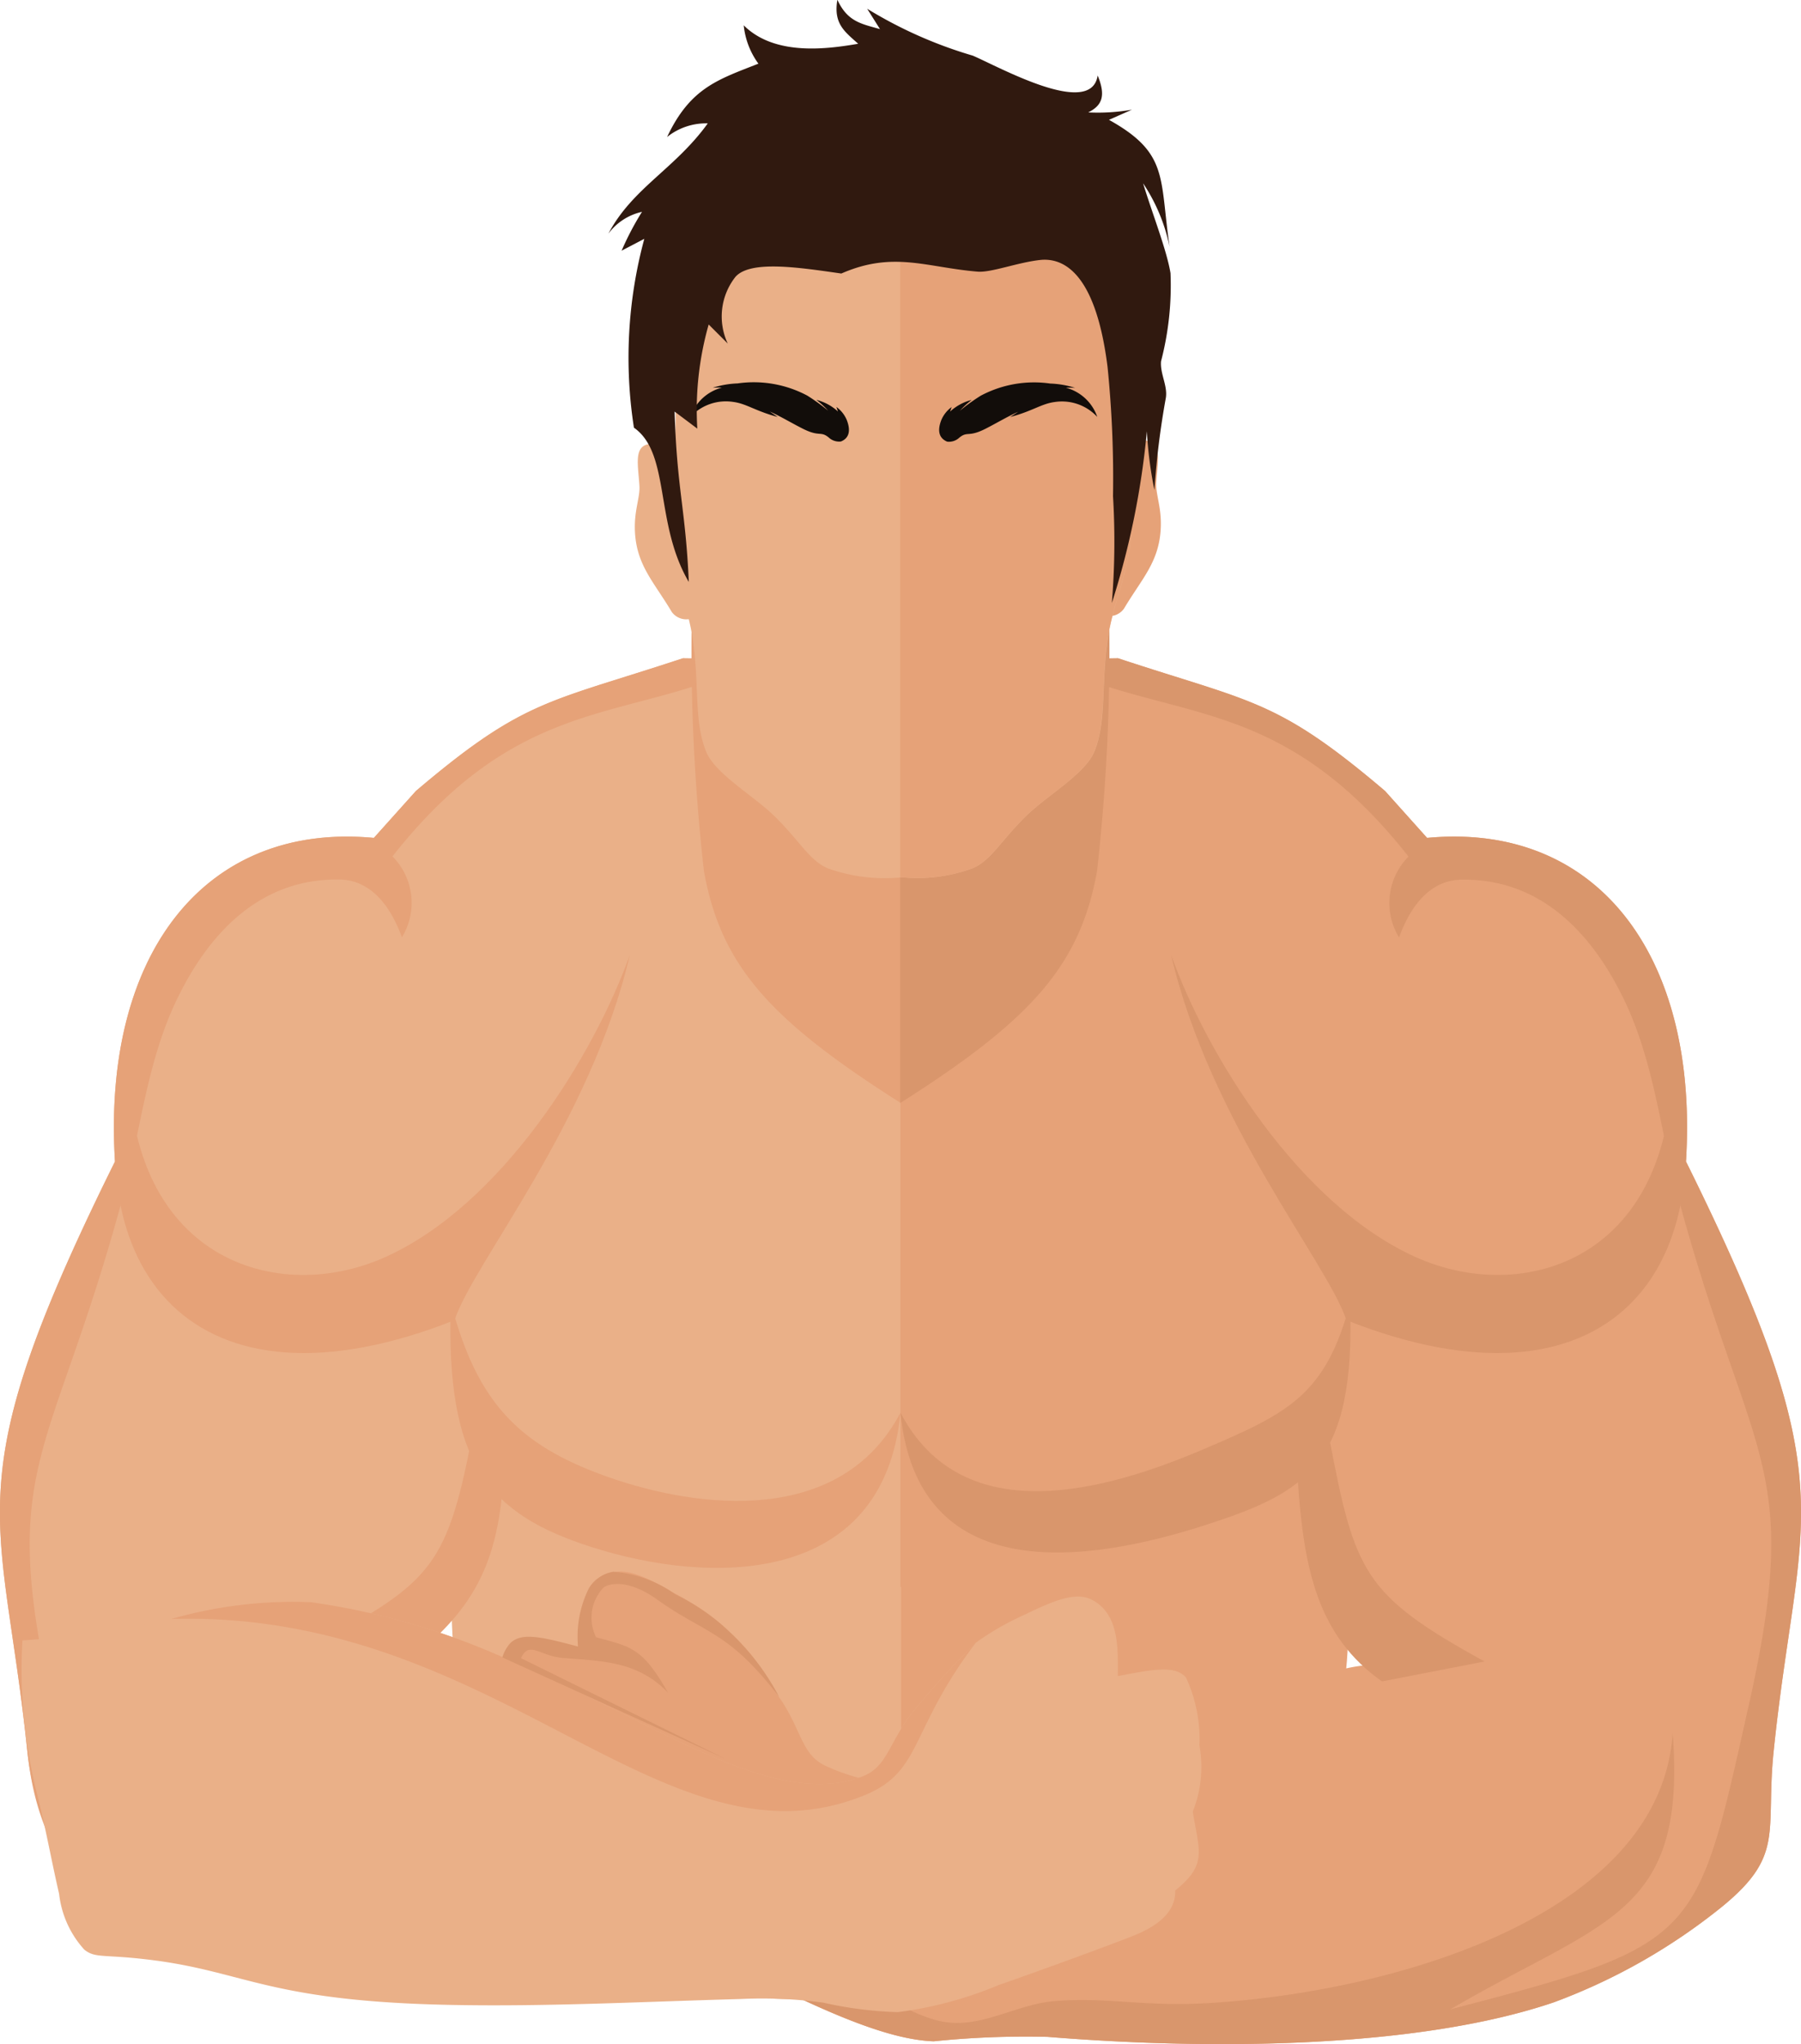 <svg xmlns="http://www.w3.org/2000/svg" width="66.088" height="75.001" viewBox="0 0 66.088 75.001">
  <g id="Group_18" data-name="Group 18" transform="translate(-181 -678)">
    <path id="Path_357" data-name="Path 357" d="M187.61,597.5H171.828l-1.23,3.909c-.176,4.8.293,6.863,1.23,11.576H187.61Z" transform="translate(27 133)" fill="#eab088" fill-rule="evenodd"/>
    <path id="Path_358" data-name="Path 358" d="M179.058,569.153c-4.945,1.634-5.818,1.491-9.795,4.868l-1.544,1.722c-6.245-.587-9.97,4.324-9.5,11.873-5.965,12.045-4.144,12.711-3.219,21.612.313,3.014,1.688,4.338,1.94,5.766l10.005-9.271c3.416-1.449,4.676-2.424,5.1-6.293l15,3.8v-33.97Z" transform="translate(27 133)" fill="#eab088" fill-rule="evenodd"/>
    <path id="Path_359" data-name="Path 359" d="M179.058,569.153c-4.945,1.634-5.818,1.491-9.795,4.868l-1.544,1.722c-6.245-.587-9.97,4.324-9.5,11.873-5.965,12.045-4.144,12.711-3.219,21.612.313,3.014,1.292,3.794,1.94,5.766l.844-.789a32.848,32.848,0,0,1-1.89-6.739c-1.986-8.882.016-8.822,2.668-18.747.583-2.18.828-4.755,1.92-7.029,1.2-2.5,3.1-4.472,5.992-4.419.9.017,1.73.631,2.275,2.12a2.422,2.422,0,0,0-.346-2.968c4.148-5.279,7.706-5.073,11.477-6.382l7.172,1.753v-2.529Z" transform="translate(27 133)" fill="#e6a278" fill-rule="evenodd"/>
    <path id="Path_360" data-name="Path 360" d="M179.83,568.411l-.446-.806a72.926,72.926,0,0,0,.447,9.359c.625,3.467,2.415,5.458,7.224,8.508V572.347Z" transform="translate(27 133)" fill="#e6a278" fill-rule="evenodd"/>
    <path id="Path_361" data-name="Path 361" d="M187.043,596.831c-2.179,4.155-7.372,3.555-10.783,2.343-3.262-1.159-4.771-2.76-5.715-6.375-.208,5.947,1.4,7.758,5.158,8.963C180.033,603.153,186.421,603.244,187.043,596.831Z" transform="translate(27 133)" fill="#e6a278" fill-rule="evenodd"/>
    <path id="Path_362" data-name="Path 362" d="M171.311,597.745c-.943,4.983-1.643,5.354-6.059,7.792l3.215.791c2.763-2.017,3.793-3.705,4.007-7.123Z" transform="translate(27 133)" fill="#e6a278" fill-rule="evenodd"/>
    <path id="Path_363" data-name="Path 363" d="M177.112,580.034c-1.319,3.7-4.7,9.168-8.974,11.09-4.16,1.87-9.876-.088-9.38-8.122-2.2,8.686,2.379,14.212,11.922,10.438C171.354,591.367,175.683,586.179,177.112,580.034Z" transform="translate(27 133)" fill="#e6a278" fill-rule="evenodd"/>
    <path id="Path_364" data-name="Path 364" d="M182.7,607.433a30.687,30.687,0,0,0-2.22-2.818,10.076,10.076,0,0,0-1.758-1.173c-1.03-.6-1.791-.951-2.385-.693-1.058.462-1.073,1.771-1.139,2.732-1.292-.345-2.076-.544-2.493-.121a5.338,5.338,0,0,0-.663,2.444,4.415,4.415,0,0,0,.075,2.448c-.34,1.454-.67,1.9.443,2.93-.077.768.525,1.343,1.463,1.785,1.092.515,3.48,1.575,4.761,2.122a14.176,14.176,0,0,0,3.626,1.244,14.207,14.207,0,0,0,2.753-.159,16.853,16.853,0,0,1,3.028.073c3.625.353,7.038.771,10.572.945,11.451.565,15.775.1,16.625-12.264-5.656-1.537-8.052-.949-10.954-.848-2.375.08-4.153,1.753-6.95,2.689-5.087,1.7-9.97,2.538-13.2,1.016C183.442,609.388,183.43,608.575,182.7,607.433Z" transform="translate(27 133)" fill="#e6a278" fill-rule="evenodd"/>
    <path id="Path_365" data-name="Path 365" d="M187.066,597.5H202.3l1.188,3.909c.17,4.8-.284,6.863-1.188,11.576H187.066Z" transform="translate(27 133)" fill="#e6a278" fill-rule="evenodd"/>
    <path id="Path_366" data-name="Path 366" d="M195.029,569.153c4.944,1.634,5.818,1.491,9.795,4.868l1.543,1.722c6.246-.587,9.972,4.324,9.5,11.873,5.965,12.045,4.145,12.711,3.22,21.612-.314,3.014.438,3.843-1.94,5.766a21.922,21.922,0,0,1-6.133,3.475c-4.963,1.685-12.486,1.76-18.575,1.266a33.007,33.007,0,0,0-4.175.163c-1.655-.054-3.9-1.059-6.271-2.229a37.162,37.162,0,0,1-5.724-3.277l.832-2.97,3.681-2.492c14.571,5.625,15.151-1.084,26.359-3.206-3.416-1.449-4.677-2.424-5.1-6.293l-15,3.8V569.264Z" transform="translate(27 133)" fill="#e6a278" fill-rule="evenodd"/>
    <path id="Path_367" data-name="Path 367" d="M195.029,569.153c4.944,1.634,5.818,1.491,9.795,4.868l1.543,1.722c6.246-.587,9.972,4.324,9.5,11.873,5.965,12.045,4.145,12.711,3.22,21.612-.314,3.014.438,3.843-1.94,5.766a21.922,21.922,0,0,1-6.133,3.475c-4.963,1.685-12.486,1.76-18.575,1.266a33.007,33.007,0,0,0-4.175.163c-1.655-.054-3.9-1.059-6.271-2.229a37.162,37.162,0,0,1-5.724-3.277l.147-.523a73.723,73.723,0,0,0,9.231,4.062c1.1.394,2.1,1.2,3.265,1.286,1.278.09,2.484-.683,3.76-.792,2-.169,3.275.23,5.842.061,7.054-.468,16.438-3.368,16.866-9.9.508,6.709-2.47,6.819-8.163,10.141,9.2-2.4,9.021-2.517,10.975-11.255,1.987-8.882-.017-8.822-2.667-18.747-.583-2.18-.828-4.755-1.922-7.029-1.2-2.5-3.1-4.472-5.99-4.419-.906.017-1.731.631-2.275,2.12a2.419,2.419,0,0,1,.347-2.968c-4.15-5.279-7.707-5.073-11.479-6.382l-7.171,1.753v-2.529Z" transform="translate(27 133)" fill="#d9966c" fill-rule="evenodd"/>
    <path id="Path_368" data-name="Path 368" d="M194.257,568.411l.444-.806a72.811,72.811,0,0,1-.445,9.359c-.625,3.467-2.416,5.458-7.224,8.508V572.347Z" transform="translate(27 133)" fill="#d9966c" fill-rule="evenodd"/>
    <path id="Path_369" data-name="Path 369" d="M195.379,561.533c.4-.507.546-.4.766-.344.486.131.33.784.284,1.521-.025.428.192.883.167,1.623-.043,1.275-.692,1.888-1.352,3a.662.662,0,0,1-.839.2l.562-5.437Z" transform="translate(27 133)" fill="#e6a278" fill-rule="evenodd"/>
    <path id="Path_370" data-name="Path 370" d="M178.513,561.652c-.4-.508-.545-.4-.765-.345-.486.132-.33.784-.284,1.521.025.429-.192.884-.167,1.623.043,1.275.692,1.888,1.352,3a.662.662,0,0,0,.839.2l-.561-5.437Z" transform="translate(27 133)" fill="#eab088" fill-rule="evenodd"/>
    <path id="Path_371" data-name="Path 371" d="M187.161,577.194h-.106a6.2,6.2,0,0,1-2.678-.333c-.686-.3-1.01-.981-1.942-1.9-.788-.777-2.2-1.564-2.531-2.4-.447-1.137-.233-2.375-.483-4.107-.2-1.364-.82-2.569-.857-3.915-.041-1.441.237-2.874.23-4.473-.012-3.092-.035-5.058,1.836-6.6h0a8.1,8.1,0,0,1,1.723-1.071l.021-.01.123-.056.07-.032c.034-.013.066-.027.1-.041l.1-.041.105-.041.093-.037.134-.05.065-.023c.066-.023.132-.047.2-.069h0c3.327-1.115,7.529-.625,10.076,1.472,1.872,1.541,1.849,3.505,1.835,6.6-.007,1.6.272,3.033.231,4.473-.039,1.345-.659,2.551-.857,3.916-.25,1.731-.035,2.969-.483,4.1-.33.836-1.745,1.624-2.531,2.4-.932.92-1.256,1.6-1.941,1.9A5.841,5.841,0,0,1,187.161,577.194Z" transform="translate(27 133)" fill="#eab088" fill-rule="evenodd"/>
    <path id="Path_372" data-name="Path 372" d="M187.161,577.194h-.128v-25.78a10.19,10.19,0,0,1,6.4,2.052c1.872,1.541,1.849,3.505,1.835,6.6-.007,1.6.272,3.033.231,4.473-.039,1.345-.659,2.551-.857,3.916-.25,1.731-.035,2.969-.483,4.105-.33.836-1.745,1.624-2.531,2.4-.932.92-1.256,1.6-1.941,1.9A5.867,5.867,0,0,1,187.161,577.194Z" transform="translate(27 133)" fill="#e6a278" fill-rule="evenodd"/>
    <path id="Path_373" data-name="Path 373" d="M185.07,560.405a1.118,1.118,0,0,0-.377-.472l.055.164a1.849,1.849,0,0,0-.792-.427,3.6,3.6,0,0,1,.435.4,7.185,7.185,0,0,0-.77-.556,4.178,4.178,0,0,0-2.554-.446,3.386,3.386,0,0,0-.913.159,2.834,2.834,0,0,1,.335-.005,1.666,1.666,0,0,0-1.152,1.072,1.77,1.77,0,0,1,1.576-.546c.485.066.8.331,1.625.551l-.292-.2c.419.19.8.422,1.208.628.63.318.646.077.95.32a.563.563,0,0,0,.453.152C185.15,561.082,185.231,560.814,185.07,560.405Z" transform="translate(27 133)" fill="#120d0a" fill-rule="evenodd"/>
    <path id="Path_374" data-name="Path 374" d="M188.544,560.407a1.131,1.131,0,0,1,.375-.471l-.055.164a1.868,1.868,0,0,1,.792-.428,3.811,3.811,0,0,0-.436.4,7.155,7.155,0,0,1,.77-.554,4.163,4.163,0,0,1,2.549-.445,3.37,3.37,0,0,1,.911.158,2.882,2.882,0,0,0-.337-.005,1.666,1.666,0,0,1,1.151,1.07,1.765,1.765,0,0,0-1.572-.544c-.485.066-.8.331-1.623.549l.293-.193c-.418.19-.8.421-1.205.627-.629.317-.646.077-.949.318a.555.555,0,0,1-.451.152C188.464,561.082,188.383,560.815,188.544,560.407Z" transform="translate(27 133)" fill="#120d0a" fill-rule="evenodd"/>
    <path id="Path_375" data-name="Path 375" d="M189.873,554.967c-1.887-.157-3.093-.766-5,.069-1.535-.219-3.325-.5-3.882.118a2.345,2.345,0,0,0-.286,2.452l-.7-.7a11.465,11.465,0,0,0-.417,3.821l-.833-.625c.085,2.861.4,3.542.521,6.251-1.264-2.146-.667-4.718-2.014-5.661a16.7,16.7,0,0,1,.381-6.929l-.833.435a10.5,10.5,0,0,1,.748-1.425,2.1,2.1,0,0,0-1.233.8c.885-1.676,2.442-2.375,3.647-4.046a2.282,2.282,0,0,0-1.493.5c.851-1.807,1.869-2.107,3.351-2.691a2.872,2.872,0,0,1-.539-1.407c1.143,1.14,3.077.869,4.2.677-.49-.444-.914-.729-.763-1.614.369.8.867.88,1.563,1.076l-.47-.747a16.009,16.009,0,0,0,3.874,1.72c.963.411,4.346,2.308,4.584.729.306.743.167,1.1-.347,1.354a7.213,7.213,0,0,0,1.605-.1l-.843.373c2.2,1.225,1.852,2.114,2.224,4.655a6.574,6.574,0,0,0-.973-2.328c.335,1.1.871,2.461,1.007,3.3a11,11,0,0,1-.347,3.231c-.042.456.252.906.174,1.354a30.04,30.04,0,0,0-.418,3.369,14.9,14.9,0,0,1-.277-2.154,29.659,29.659,0,0,1-1.284,6.3,27.7,27.7,0,0,0,.042-3.917,40.466,40.466,0,0,0-.2-4.741c-.412-3.3-1.514-4-2.425-3.932C191.377,554.614,190.378,555.01,189.873,554.967Z" transform="translate(27 133)" fill="#30190f" fill-rule="evenodd"/>
    <path id="Path_376" data-name="Path 376" d="M187.043,596.831c2.305,4.4,7.616,2.844,11.177,1.319,3.021-1.292,4.437-1.958,5.322-5.352.206,5.947-1.6,6.966-5.356,8.173C193.856,602.36,187.666,603.244,187.043,596.831Z" transform="translate(27 133)" fill="#d9966c" fill-rule="evenodd"/>
    <path id="Path_377" data-name="Path 377" d="M202.775,597.745c.942,4.983,1.277,5.78,5.7,8.217l-3.764.731c-2.337-1.652-2.881-4.07-3.094-7.488Z" transform="translate(27 133)" fill="#d9966c" fill-rule="evenodd"/>
    <path id="Path_378" data-name="Path 378" d="M196.974,580.034c1.318,3.7,4.7,9.168,8.973,11.09,4.162,1.87,9.877-.088,9.382-8.122,2.2,8.686-2.381,14.212-11.923,10.438C202.733,591.367,198.4,586.179,196.974,580.034Z" transform="translate(27 133)" fill="#d9966c" fill-rule="evenodd"/>
    <path id="Path_379" data-name="Path 379" d="M187.4,607.934a31.857,31.857,0,0,1,2.408-2.661,10.133,10.133,0,0,1,1.835-1.047c1.068-.523,1.852-.828,2.427-.528,1.024.533.949,1.84.949,2.8,1.313-.254,2.108-.4,2.5.052a5.344,5.344,0,0,1,.493,2.484,4.418,4.418,0,0,1-.244,2.437c.241,1.473.54,1.94-.644,2.894.025.771-.614,1.3-1.581,1.679-1.125.439-3.581,1.334-4.9,1.791a14.174,14.174,0,0,1-3.7.993,14.292,14.292,0,0,1-2.736-.349,16.65,16.65,0,0,0-3.027-.133c-3.641.1-7.074.285-10.611.217-6.658-.128-7.535-1.2-10.937-1.639-1.811-.235-2.118-.054-2.537-.388a3.647,3.647,0,0,1-.926-2.047c-.29-1.253-.493-2.425-.817-3.7a18.57,18.57,0,0,1-.528-5.6c5.451-.375,7.7-1.7,10.588-1.4a26.524,26.524,0,0,1,7.366,2.165c4.958,2.048,9.553,5.518,12.881,4.223C186.533,609.833,186.6,609.024,187.4,607.934Z" transform="translate(27 133)" fill="#eab088" fill-rule="evenodd"/>
    <path id="Path_380" data-name="Path 380" d="M187.4,607.934a31.857,31.857,0,0,1,2.408-2.661c-2.444,3.219-1.956,4.718-4.062,5.587-7.428,3.061-13.423-6.8-25.454-6.459a16.163,16.163,0,0,1,5.119-.614,26.524,26.524,0,0,1,7.366,2.165c4.958,2.048,9.553,5.518,12.881,4.223C186.533,609.833,186.6,609.024,187.4,607.934Z" transform="translate(27 133)" fill="#e6a278" fill-rule="evenodd"/>
    <path id="Path_381" data-name="Path 381" d="M182.591,607.263a8.946,8.946,0,0,0-1.823-2.394,7.794,7.794,0,0,0-1.989-1.372,4.479,4.479,0,0,0-2.266-.828,1.278,1.278,0,0,0-.9.6,3.944,3.944,0,0,0-.4,2.145c-1.292-.343-2.076-.542-2.493-.119a1.393,1.393,0,0,0-.286.517l8.17,3.716-7.486-3.688c.312-.663.672-.07,1.567-.005,1.543.115,2.744.152,3.829,1.272-.948-1.658-1.338-1.679-2.64-2.034a1.605,1.605,0,0,1,.263-1.813c.05-.064.734-.467,2.014.454C179.86,604.94,180.726,604.829,182.591,607.263Z" transform="translate(27 133)" fill="#d9966c" fill-rule="evenodd"/>
  </g>
</svg>
